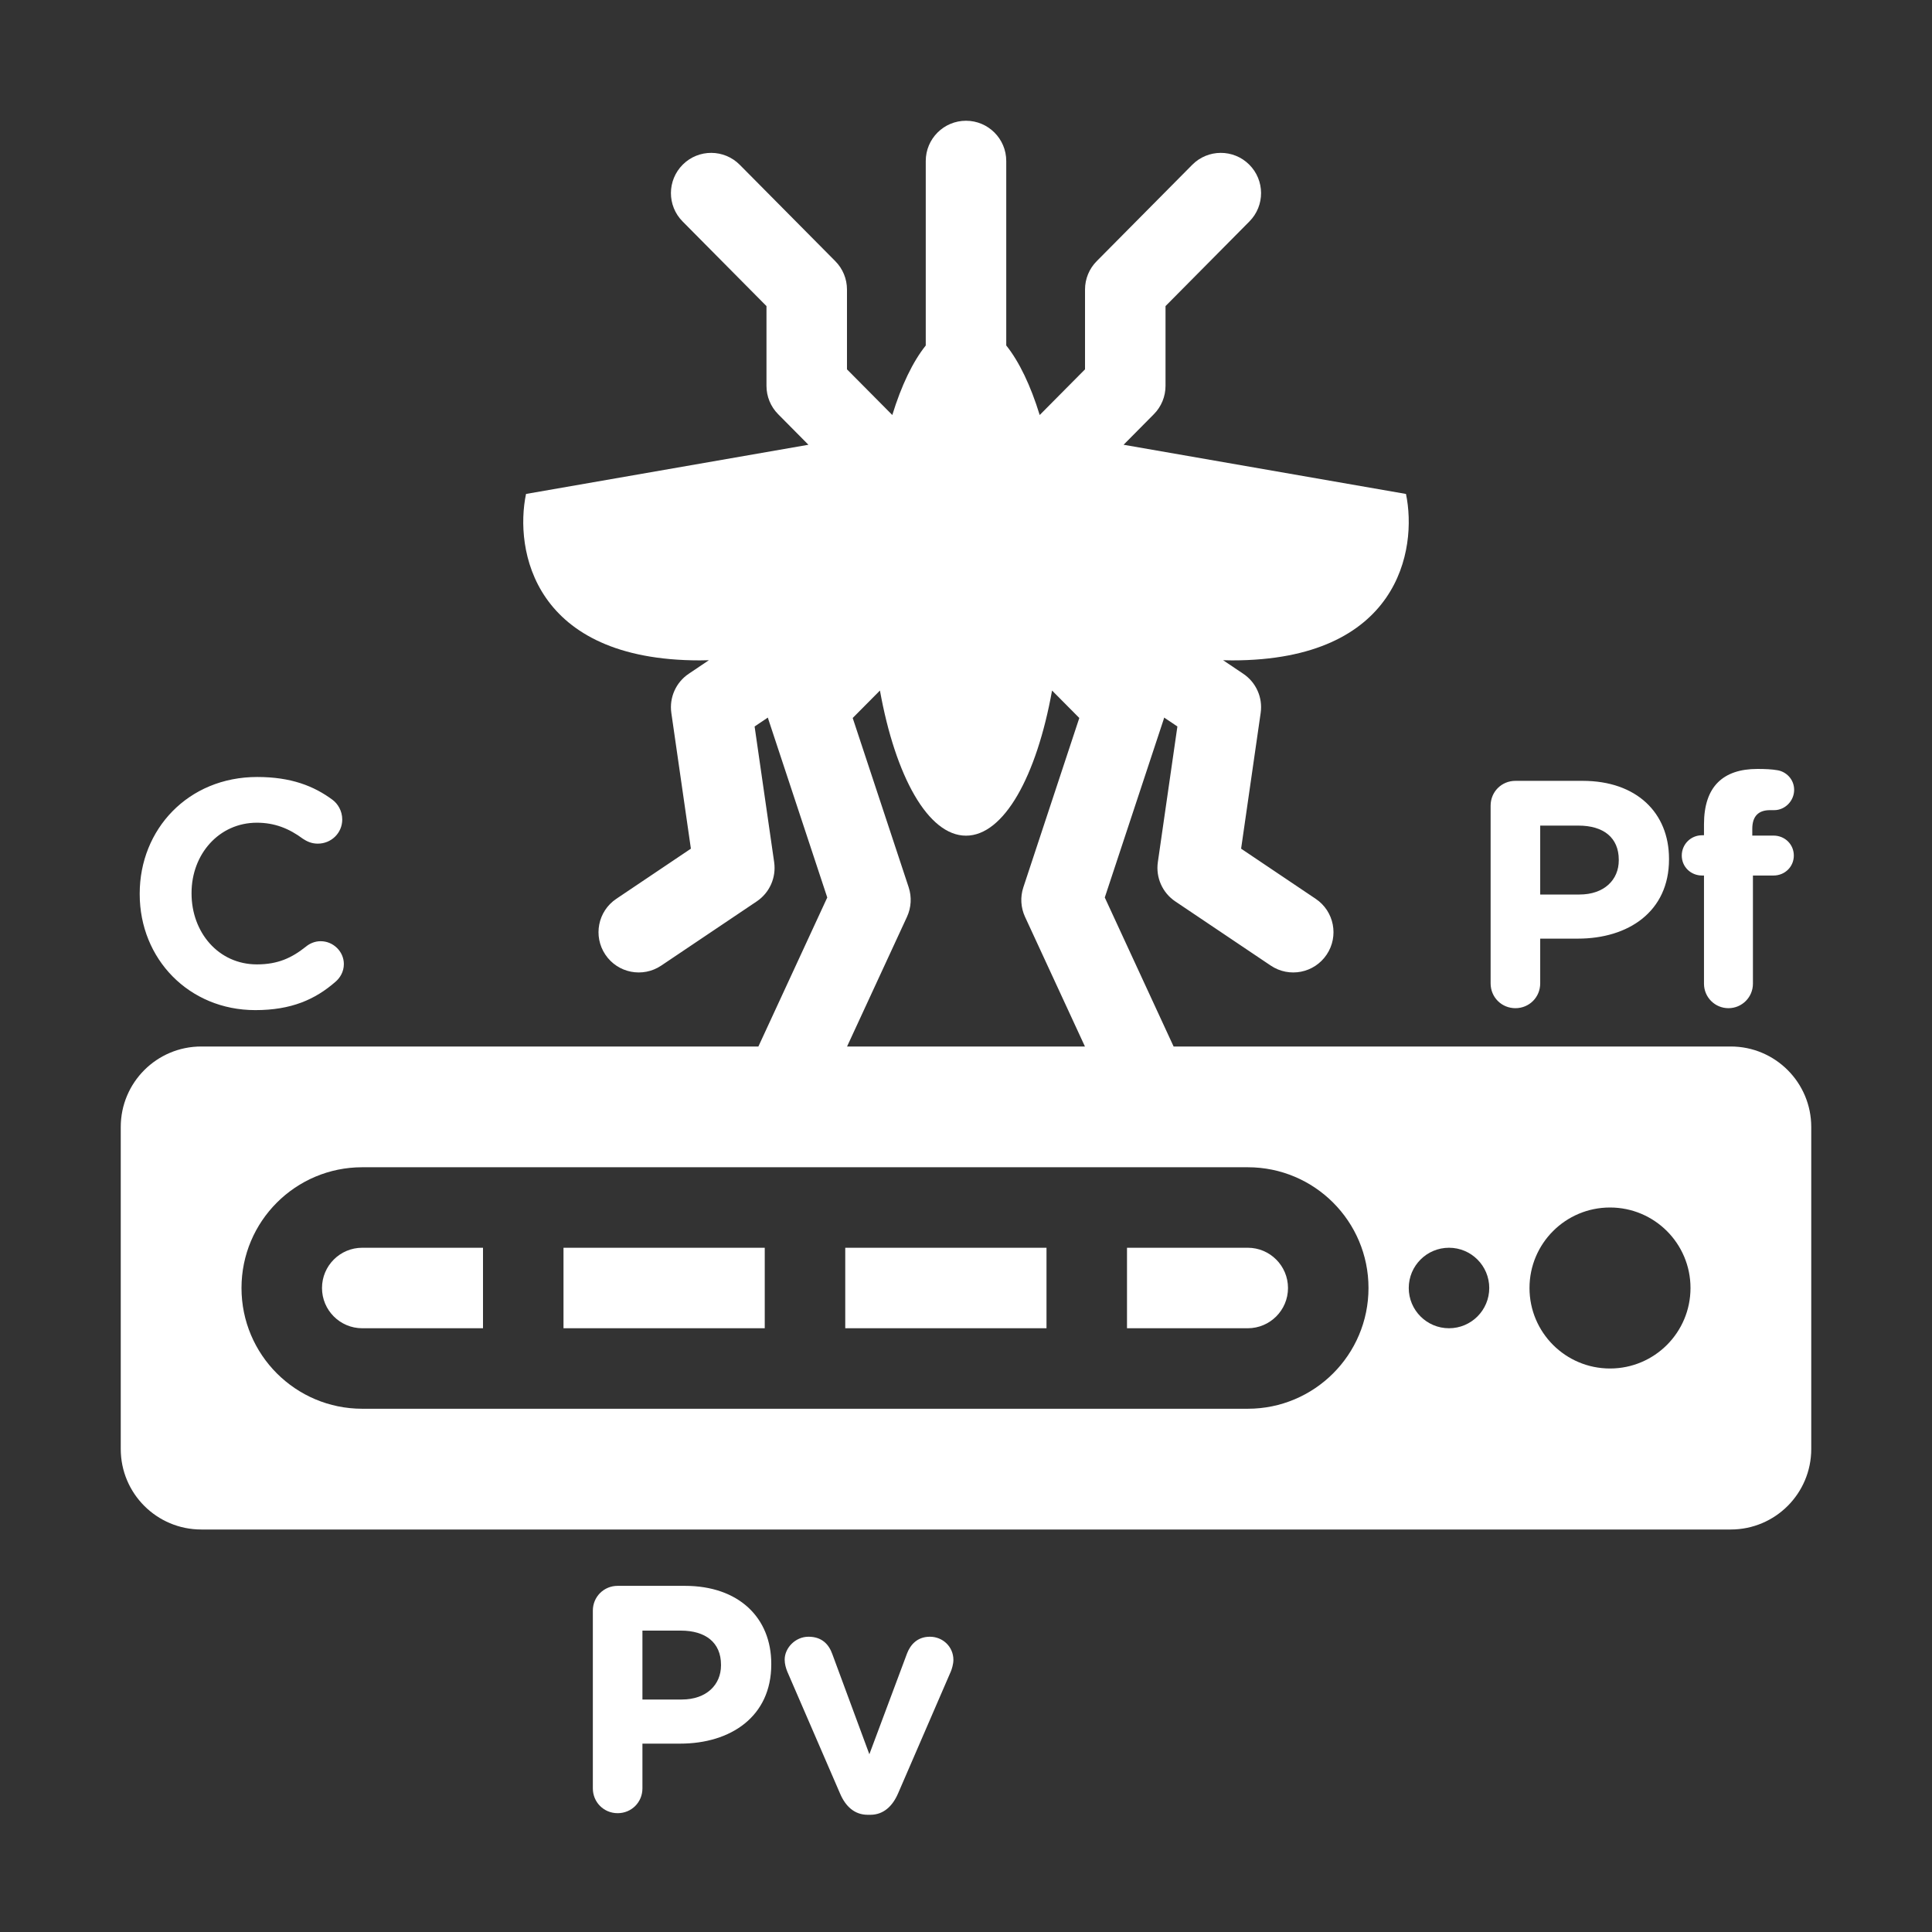 <svg width="48" height="48" viewBox="0 0 48 48" fill="none" xmlns="http://www.w3.org/2000/svg">
<path d="M26.955 26H21.045L22.534 22.778C22.64 22.548 22.655 22.286 22.576 22.045L21.185 17.838L21.862 17.156C22.246 19.29 23.059 20.762 24 20.762C24.941 20.762 25.754 19.29 26.138 17.156L26.815 17.838L25.425 22.045C25.345 22.286 25.36 22.548 25.466 22.778L26.955 26Z" fill="#333333"/>
<path d="M42 32C42 30.895 41.105 30 40 30C38.895 30 38 30.895 38 32C38 33.105 38.895 34 40 34C41.105 34 42 33.105 42 32Z" fill="#333333"/>
<path d="M36 31C36.552 31 37 31.448 37 32C37 32.552 36.552 33 36 33C35.448 33 35 32.552 35 32C35 31.448 35.448 31 36 31Z" fill="#333333"/>
<path fill-rule="evenodd" clip-rule="evenodd" d="M9 35C7.343 35 6 33.657 6 32C6 30.343 7.343 29 9 29L31 29C32.657 29 34 30.343 34 32C34 33.657 32.657 35 31 35H9ZM21 31H26V33H21V31ZM19 31H14V33H19V31ZM9 31H12V33H9C8.448 33 8 32.552 8 32C8 31.448 8.448 31 9 31ZM31 33H28V31H31C31.552 31 32 31.448 32 32C32 32.552 31.552 33 31 33Z" fill="#333333"/>
<path d="M38.266 20.512V22.224H39.242C39.858 22.224 40.218 21.856 40.218 21.376V21.36C40.218 20.808 39.834 20.512 39.218 20.512H38.266Z" fill="#333333"/>
<path d="M15.961 42.224V40.512H16.913C17.529 40.512 17.913 40.808 17.913 41.36V41.376C17.913 41.856 17.553 42.224 16.938 42.224H15.961Z" fill="#333333"/>
<path fill-rule="evenodd" clip-rule="evenodd" d="M48 0H0V48H48V0ZM25 4C25 3.448 24.552 3 24 3C23.448 3 23 3.448 23 4V8.584C22.677 8.988 22.393 9.581 22.169 10.311L21.043 9.176V7.193C21.043 6.929 20.939 6.676 20.753 6.489L18.379 4.094C17.99 3.702 17.357 3.699 16.965 4.088C16.573 4.477 16.57 5.11 16.959 5.502L19.043 7.605V9.587C19.043 9.851 19.147 10.104 19.333 10.291L20.085 11.05L13.069 12.272C12.781 13.65 13.242 16.407 17.386 16.407C17.462 16.407 17.538 16.405 17.612 16.403L17.111 16.74C16.792 16.954 16.625 17.332 16.679 17.712L17.165 21.085L15.312 22.331C14.853 22.639 14.732 23.26 15.04 23.718C15.348 24.177 15.969 24.298 16.428 23.99L18.802 22.394C19.12 22.18 19.288 21.802 19.234 21.422L18.748 18.049L19.077 17.828C19.082 17.846 19.088 17.865 19.094 17.884L20.553 22.298L18.842 26H5C3.895 26 3 26.895 3 28V36C3 37.105 3.895 38 5 38H43C44.105 38 45 37.105 45 36V28C45 26.895 44.105 26 43 26H29.158L27.448 22.298L28.907 17.884C28.91 17.874 28.913 17.864 28.916 17.854C28.918 17.846 28.921 17.837 28.923 17.828L29.252 18.049L28.766 21.422C28.712 21.802 28.88 22.18 29.198 22.394L31.572 23.99C32.031 24.298 32.652 24.177 32.96 23.718C33.268 23.26 33.147 22.639 32.688 22.331L30.835 21.085L31.321 17.712C31.376 17.332 31.208 16.954 30.889 16.74L30.388 16.403C30.463 16.405 30.538 16.407 30.614 16.407C34.758 16.407 35.219 13.65 34.931 12.272L27.915 11.05L28.667 10.291C28.853 10.104 28.957 9.851 28.957 9.587V7.605L31.041 5.502C31.43 5.11 31.427 4.477 31.035 4.088C30.643 3.699 30.01 3.702 29.621 4.094L27.247 6.489C27.061 6.676 26.957 6.929 26.957 7.193V9.176L25.831 10.311C25.607 9.581 25.323 8.987 25 8.583V4ZM37.65 25.048C37.306 25.048 37.034 24.776 37.034 24.432V20.016C37.034 19.672 37.306 19.4 37.65 19.4H39.322C40.658 19.4 41.466 20.192 41.466 21.336V21.352C41.466 22.648 40.458 23.32 39.202 23.32H38.266V24.432C38.266 24.776 37.994 25.048 37.65 25.048ZM42.943 25.048C42.607 25.048 42.335 24.776 42.335 24.44V21.752H42.287C42.007 21.752 41.783 21.536 41.783 21.256C41.783 20.976 42.007 20.752 42.287 20.752H42.335V20.48C42.335 20.008 42.455 19.664 42.679 19.44C42.903 19.216 43.231 19.104 43.663 19.104C43.855 19.104 44.023 19.112 44.159 19.136C44.367 19.168 44.575 19.352 44.575 19.624C44.575 19.896 44.351 20.128 44.079 20.128H43.975C43.695 20.128 43.535 20.272 43.535 20.592V20.76H44.063C44.343 20.76 44.567 20.976 44.567 21.256C44.567 21.536 44.343 21.752 44.063 21.752H43.551V24.44C43.551 24.776 43.279 25.048 42.943 25.048ZM8.335 24.392C7.831 24.832 7.239 25.096 6.343 25.096C4.695 25.096 3.471 23.824 3.471 22.216V22.2C3.471 20.608 4.671 19.304 6.391 19.304C7.231 19.304 7.799 19.528 8.263 19.872C8.391 19.968 8.503 20.144 8.503 20.36C8.503 20.696 8.231 20.96 7.895 20.96C7.727 20.96 7.615 20.896 7.527 20.84C7.183 20.584 6.823 20.44 6.383 20.44C5.439 20.44 4.759 21.224 4.759 22.184V22.2C4.759 23.16 5.423 23.96 6.383 23.96C6.903 23.96 7.247 23.8 7.599 23.52C7.695 23.44 7.823 23.384 7.967 23.384C8.279 23.384 8.543 23.64 8.543 23.952C8.543 24.144 8.447 24.296 8.335 24.392ZM14.729 44.432C14.729 44.776 15.002 45.048 15.345 45.048C15.69 45.048 15.961 44.776 15.961 44.432V43.32H16.898C18.154 43.32 19.162 42.648 19.162 41.352V41.336C19.162 40.192 18.354 39.4 17.017 39.4H15.345C15.002 39.4 14.729 39.672 14.729 40.016V44.432ZM22.311 44.56L23.623 41.528C23.647 41.472 23.687 41.344 23.687 41.24C23.687 40.912 23.423 40.664 23.103 40.664C22.783 40.664 22.615 40.872 22.535 41.08L21.599 43.584L20.679 41.096C20.591 40.848 20.415 40.664 20.087 40.664C19.759 40.664 19.495 40.944 19.495 41.232C19.495 41.344 19.527 41.448 19.559 41.528L20.871 44.56C21.007 44.88 21.231 45.088 21.559 45.088H21.623C21.951 45.088 22.175 44.872 22.311 44.56Z" fill="#333333"/>
</svg>
